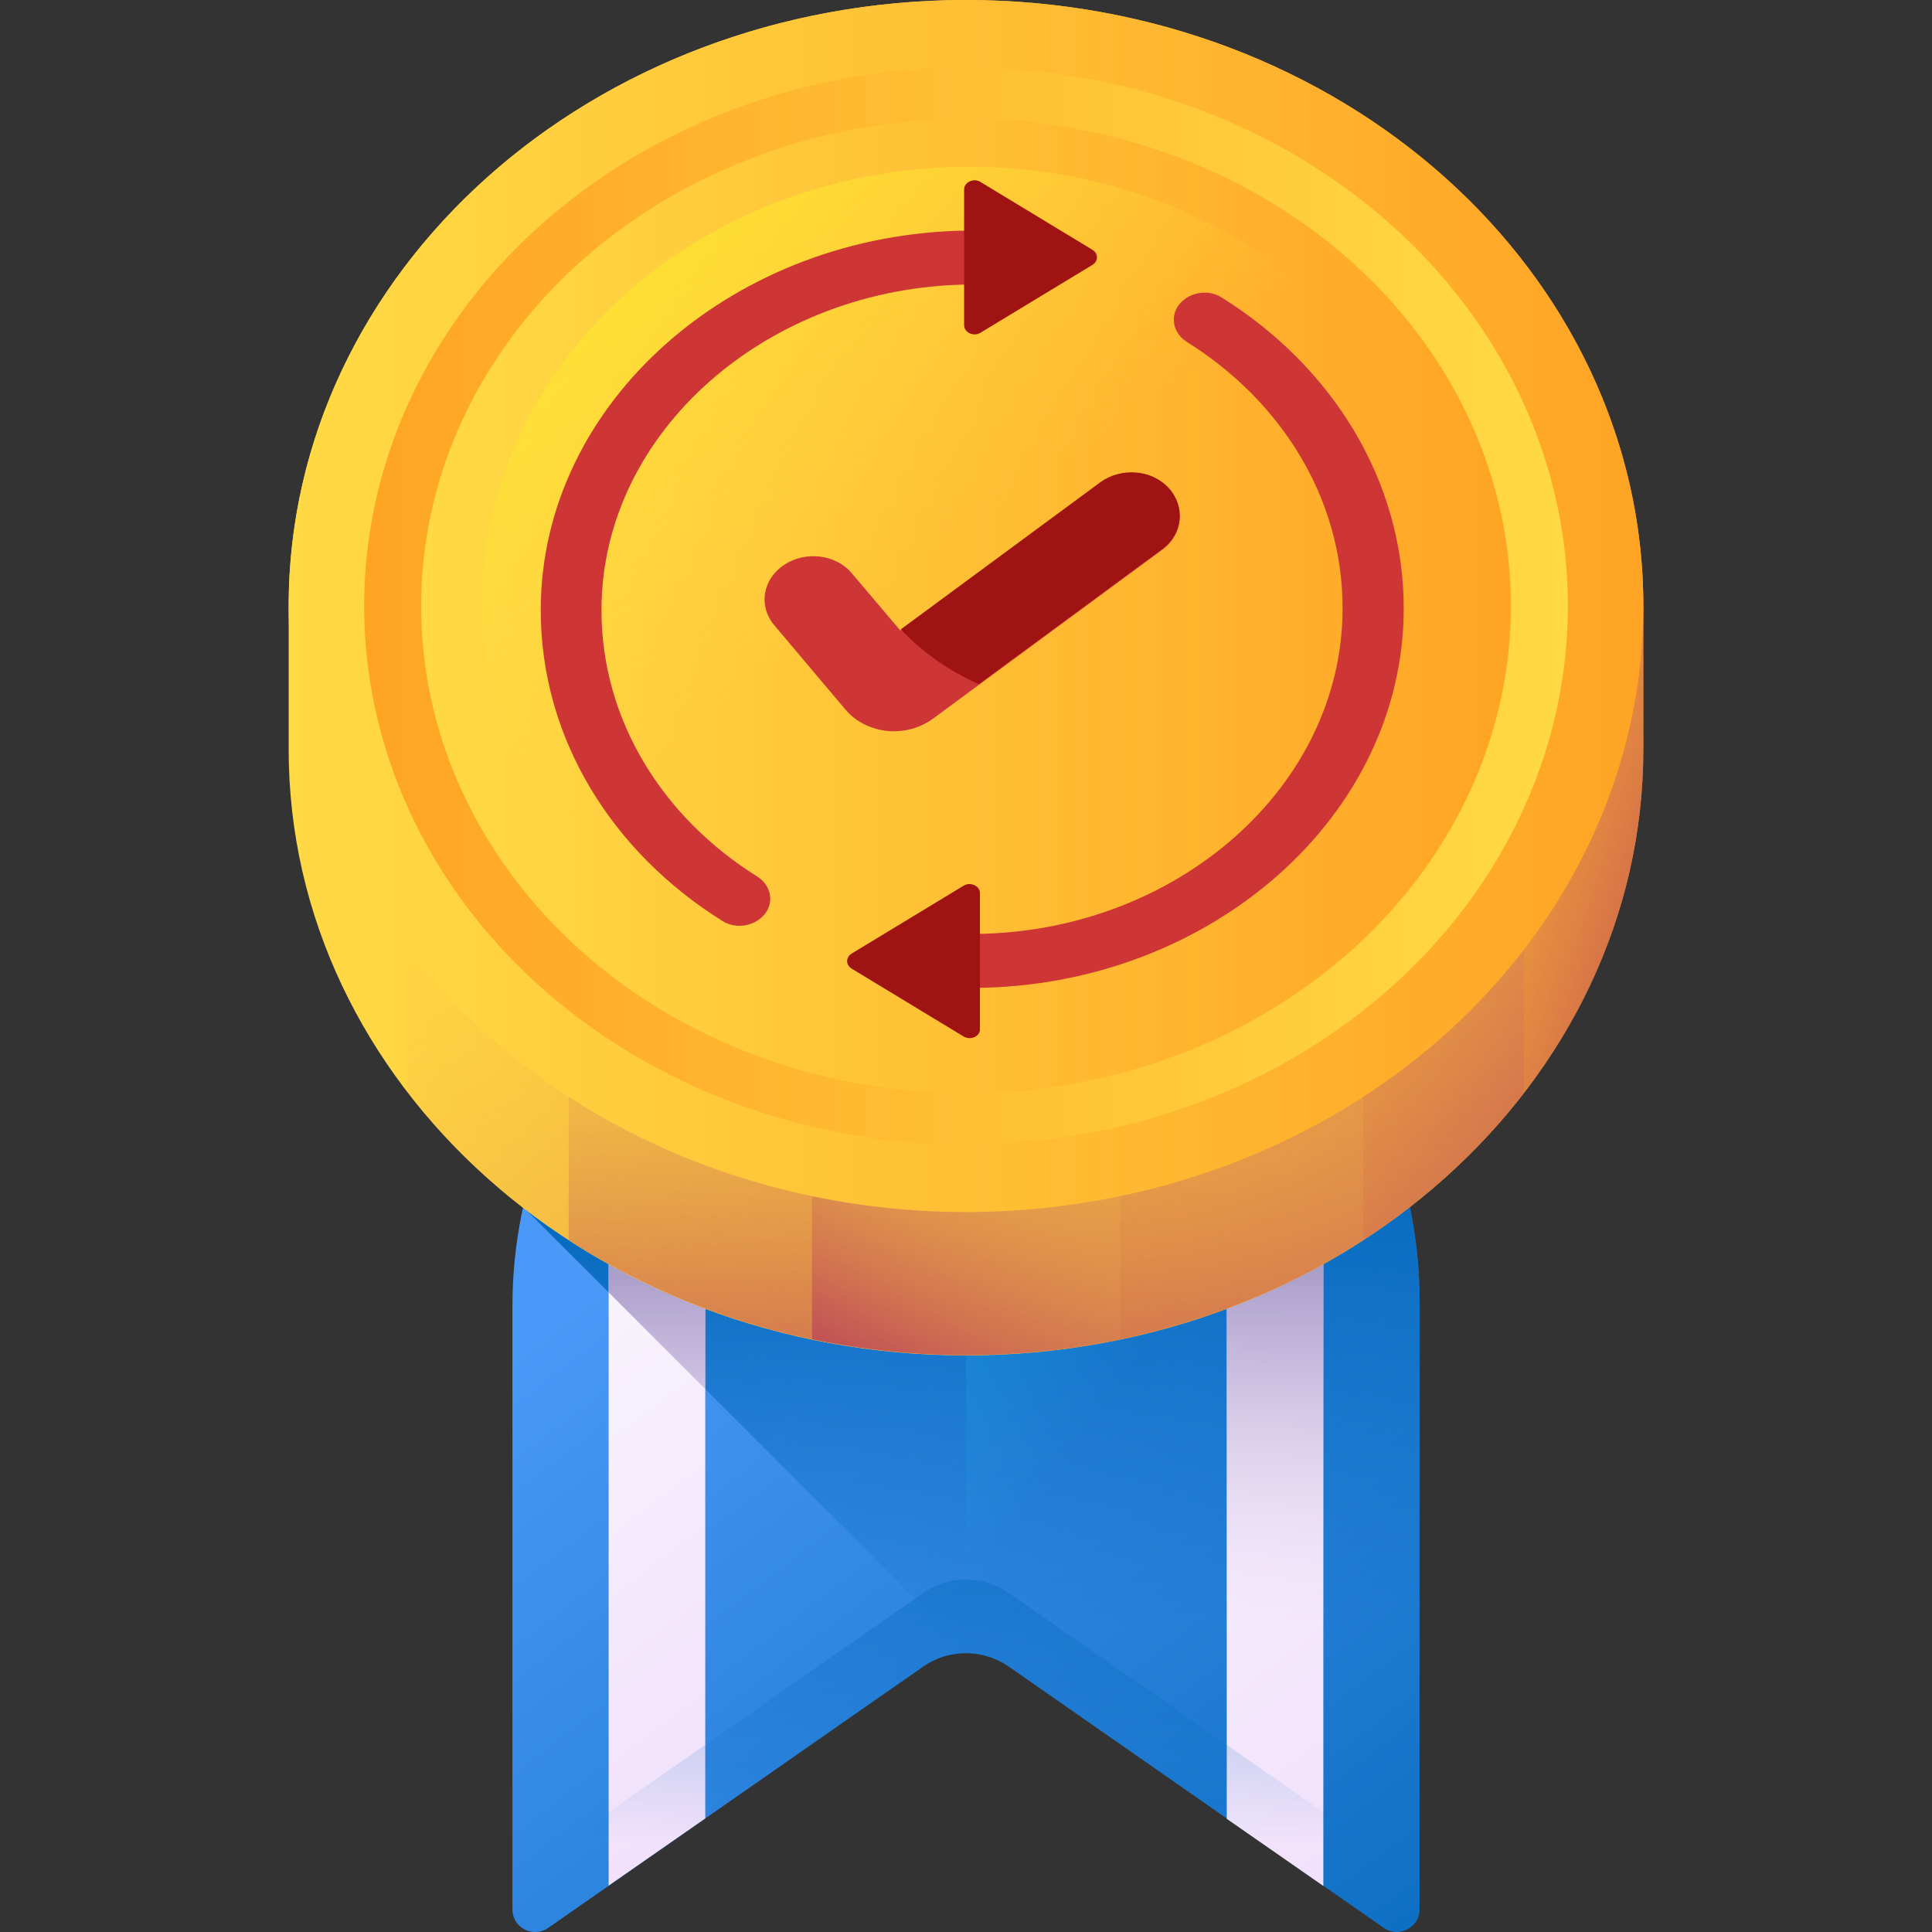 <?xml version="1.0" encoding="utf-8"?>
<!-- Generator: Adobe Illustrator 21.0.0, SVG Export Plug-In . SVG Version: 6.00 Build 0)  -->
<svg version="1.1" id="Capa_1" xmlns="http://www.w3.org/2000/svg" xmlns:xlink="http://www.w3.org/1999/xlink" x="0px" y="0px"
	 viewBox="0 0 512 512" style="enable-background:new 0 0 512 512;" xml:space="preserve">
<rect x="0" y="0" width="512" height="512" fill="#333333" stroke="none"/>
<style type="text/css">
	.st0{fill:url(#SVGID_1_);}
	.st1{fill:url(#SVGID_2_);}
	.st2{fill:url(#SVGID_3_);}
	.st3{fill:url(#SVGID_4_);}
	.st4{fill:url(#SVGID_5_);}
	.st5{fill:url(#SVGID_6_);}
	.st6{fill:url(#SVGID_7_);}
	.st7{fill:url(#SVGID_8_);}
	.st8{fill:url(#SVGID_9_);}
	.st9{fill:url(#SVGID_10_);}
	.st10{fill:url(#SVGID_11_);}
	.st11{fill:url(#SVGID_12_);}
	.st12{fill:url(#SVGID_13_);}
	.st13{fill:url(#SVGID_14_);}
	.st14{fill:url(#SVGID_15_);}
	.st15{fill:url(#SVGID_16_);}
	.st16{fill:url(#SVGID_17_);}
	.st17{fill:#CE3636;}
	.st18{fill:#A01313;}
</style>
<linearGradient id="SVGID_1_" gradientUnits="userSpaceOnUse" x1="186.693" y1="398.889" x2="373.368" y2="641.718" gradientTransform="matrix(1.004 0 0 1.004 1.283 -81.988)">
	<stop  offset="0" style="stop-color:#4A98F7"/>
	<stop  offset="1" style="stop-color:#0469BC"/>
</linearGradient>
<path class="st0" d="M255.6,224.6c-66.4,0.2-119.8,55.1-119.8,121.5V506c0,4.9,5.5,7.7,9.5,4.9l99.3-69.2c6.8-4.8,15.9-4.8,22.8,0
	l99.3,69.2c4,2.8,9.5-0.1,9.5-4.9V344.8C376.2,278.3,322.2,224.4,255.6,224.6L255.6,224.6z"/>
<linearGradient id="SVGID_2_" gradientUnits="userSpaceOnUse" x1="262.599" y1="513.394" x2="254.258" y2="395.78" gradientTransform="matrix(1.004 0 0 1.004 1.283 -81.988)">
	<stop  offset="0" style="stop-color:#0469BC;stop-opacity:0"/>
	<stop  offset="1" style="stop-color:#0469BC"/>
</linearGradient>
<path class="st1" d="M376.2,506V344.8c0-66.5-54.1-120.4-120.6-120.2c-57.1,0.2-104.5,40.7-116.7,94.3l0.3,1.5l117.7,117.7
	c3.7,0.2,7.3,1.3,10.5,3.5l99.3,69.2C370.7,513.7,376.2,510.8,376.2,506z"/>
<linearGradient id="SVGID_3_" gradientUnits="userSpaceOnUse" x1="136.277" y1="406.81" x2="243.948" y2="546.87" gradientTransform="matrix(1.004 0 0 1.004 1.283 -81.988)">
	<stop  offset="0" style="stop-color:#F9F7FC"/>
	<stop  offset="1" style="stop-color:#F0DDFC"/>
</linearGradient>
<path class="st2" d="M186.9,246.8v235.1l-25.6,17.8V271.4C168.6,262,177.2,253.7,186.9,246.8L186.9,246.8z"/>
<linearGradient id="SVGID_4_" gradientUnits="userSpaceOnUse" x1="291.59" y1="399.736" x2="416.534" y2="562.265" gradientTransform="matrix(1.004 0 0 1.004 1.283 -81.988)">
	<stop  offset="0" style="stop-color:#F9F7FC"/>
	<stop  offset="1" style="stop-color:#F0DDFC"/>
</linearGradient>
<path class="st3" d="M350.7,270.8v229L325.1,482V246.4C334.8,253.3,343.4,261.5,350.7,270.8L350.7,270.8z"/>
<linearGradient id="SVGID_5_" gradientUnits="userSpaceOnUse" x1="303.322" y1="433.625" x2="101.507" y2="286.964" gradientTransform="matrix(1.004 0 0 1.004 1.283 -81.988)">
	<stop  offset="0" style="stop-color:#18CFFC;stop-opacity:0"/>
	<stop  offset="1" style="stop-color:#65E1DC"/>
</linearGradient>
<path class="st4" d="M256,224.6v213.5c4,0,8,1.2,11.4,3.6l99.3,69.2c4,2.8,9.5-0.1,9.5-4.9V344.8C376.2,278.4,322.4,224.6,256,224.6
	L256,224.6z"/>
<linearGradient id="SVGID_6_" gradientUnits="userSpaceOnUse" x1="253.728" y1="567.938" x2="253.728" y2="397.055" gradientTransform="matrix(1.004 0 0 1.004 1.283 -81.988)">
	<stop  offset="0" style="stop-color:#0469BC;stop-opacity:0"/>
	<stop  offset="1" style="stop-color:#0469BC"/>
</linearGradient>
<path class="st5" d="M366.7,491.4l-99.3-69.2c-6.8-4.8-15.9-4.8-22.8,0l-99.3,69.2c-4,2.8-9.5-0.1-9.5-4.9V506
	c0,4.9,5.5,7.7,9.5,4.9l99.3-69.2c6.8-4.8,15.9-4.8,22.8,0l99.3,69.2c4,2.8,9.5-0.1,9.5-4.9v-19.5
	C376.2,491.3,370.7,494.2,366.7,491.4L366.7,491.4z"/>
<linearGradient id="SVGID_7_" gradientUnits="userSpaceOnUse" x1="172.146" y1="515.086" x2="172.146" y2="389.055" gradientTransform="matrix(1.004 0 0 1.004 1.283 -81.988)">
	<stop  offset="0" style="stop-color:#F0DDFC;stop-opacity:0"/>
	<stop  offset="0.289" style="stop-color:#C8B7E0;stop-opacity:0.289"/>
	<stop  offset="0.592" style="stop-color:#A595C8;stop-opacity:0.592"/>
	<stop  offset="0.84" style="stop-color:#8F81B8;stop-opacity:0.84"/>
	<stop  offset="1" style="stop-color:#8779B3"/>
</linearGradient>
<path class="st6" d="M186.9,246.7v121.4l-25.6-25.6v-71.2c0.5-0.7,1-1.3,1.6-2s1.1-1.4,1.7-2.1c0.5-0.6,0.9-1.1,1.4-1.6
	c1-1.1,1.9-2.2,2.9-3.2c0.4-0.4,0.7-0.8,1.1-1.1c1-1,1.9-2,2.9-3c1-0.9,2-1.9,3-2.8c0.2-0.2,0.4-0.3,0.6-0.5c0.5-0.5,1-0.9,1.6-1.4
	c0.9-0.8,1.7-1.5,2.6-2.2c0.4-0.3,0.8-0.7,1.3-1c0.4-0.3,0.8-0.6,1.2-0.9c0.8-0.6,1.6-1.2,2.5-1.8
	C186,247.4,186.5,247.1,186.9,246.7L186.9,246.7z"/>
<linearGradient id="SVGID_8_" gradientUnits="userSpaceOnUse" x1="335.31" y1="515.086" x2="335.31" y2="389.055" gradientTransform="matrix(1.004 0 0 1.004 1.283 -81.988)">
	<stop  offset="0" style="stop-color:#F0DDFC;stop-opacity:0"/>
	<stop  offset="0.289" style="stop-color:#C8B7E0;stop-opacity:0.289"/>
	<stop  offset="0.592" style="stop-color:#A595C8;stop-opacity:0.592"/>
	<stop  offset="0.84" style="stop-color:#8F81B8;stop-opacity:0.84"/>
	<stop  offset="1" style="stop-color:#8779B3"/>
</linearGradient>
<path class="st7" d="M350.7,270.8v229L325.1,482V246.4C334.8,253.3,343.4,261.5,350.7,270.8L350.7,270.8z"/>
<linearGradient id="SVGID_9_" gradientUnits="userSpaceOnUse" x1="74.925" y1="260.572" x2="432.53" y2="260.572" gradientTransform="matrix(1.004 0 0 1.004 1.283 -81.988)">
	<stop  offset="0" style="stop-color:#FFDA45"/>
	<stop  offset="1" style="stop-color:#FFA425"/>
</linearGradient>
<path class="st8" d="M435.5,160.6C435.5,71.9,355.2,0,256,0S76.5,71.9,76.5,160.6v38c0,88.7,80.4,160.6,179.5,160.6
	s179.5-71.9,179.5-160.6C435.5,198.4,435.5,160.7,435.5,160.6z"/>
<linearGradient id="SVGID_10_" gradientUnits="userSpaceOnUse" x1="333.919" y1="286.562" x2="461.563" y2="327.94" gradientTransform="matrix(1.004 0 0 1.004 1.283 -81.988)">
	<stop  offset="0" style="stop-color:#FFDA45;stop-opacity:0"/>
	<stop  offset="0.519" style="stop-color:#D9874F;stop-opacity:0.519"/>
	<stop  offset="1" style="stop-color:#B53759"/>
</linearGradient>
<path class="st9" d="M435.5,160.6C435.5,71.9,355.2,0,256,0S76.5,71.9,76.5,160.6v38c0,88.7,80.4,160.6,179.5,160.6
	s179.5-71.9,179.5-160.6C435.5,198.4,435.5,160.7,435.5,160.6z"/>
<linearGradient id="SVGID_11_" gradientUnits="userSpaceOnUse" x1="236.702" y1="227.781" x2="383.7" y2="510.467" gradientTransform="matrix(1.004 0 0 1.004 1.283 -81.988)">
	<stop  offset="0" style="stop-color:#FFDA45;stop-opacity:0"/>
	<stop  offset="0.519" style="stop-color:#D9874F;stop-opacity:0.519"/>
	<stop  offset="1" style="stop-color:#B53759"/>
</linearGradient>
<path class="st10" d="M403.9,69.5C371.5,27.5,317.3,0,256,0S140.5,27.5,108.1,69.5v220.1c32.4,42,86.5,69.5,147.9,69.5
	s115.5-27.5,147.9-69.5V69.5z"/>
<linearGradient id="SVGID_12_" gradientUnits="userSpaceOnUse" x1="248.225" y1="316.332" x2="230.863" y2="492.433" gradientTransform="matrix(1.004 0 0 1.004 1.283 -81.988)">
	<stop  offset="0" style="stop-color:#FFDA45;stop-opacity:0"/>
	<stop  offset="0.519" style="stop-color:#D9874F;stop-opacity:0.519"/>
	<stop  offset="1" style="stop-color:#B53759"/>
</linearGradient>
<path class="st11" d="M150.7,328.6c29.6,19.2,66,30.5,105.3,30.5s75.7-11.3,105.3-30.5v-298C331.7,11.3,295.3,0,256,0
	s-75.7,11.3-105.3,30.5V328.6z"/>
<linearGradient id="SVGID_13_" gradientUnits="userSpaceOnUse" x1="218.305" y1="325.309" x2="164.634" y2="423.471" gradientTransform="matrix(1.004 0 0 1.004 1.283 -81.988)">
	<stop  offset="0" style="stop-color:#FFDA45;stop-opacity:0"/>
	<stop  offset="0.519" style="stop-color:#D9874F;stop-opacity:0.519"/>
	<stop  offset="1" style="stop-color:#B53759"/>
</linearGradient>
<path class="st12" d="M215.2,354.9c13.1,2.7,26.8,4.2,40.8,4.2s27.7-1.4,40.8-4.2V4.2C283.7,1.4,270,0,256,0s-27.7,1.4-40.8,4.2
	V354.9z"/>
<linearGradient id="SVGID_14_" gradientUnits="userSpaceOnUse" x1="74.925" y1="241.646" x2="432.53" y2="241.646" gradientTransform="matrix(1.004 0 0 1.004 1.283 -81.988)">
	<stop  offset="0" style="stop-color:#FFDA45"/>
	<stop  offset="1" style="stop-color:#FFA425"/>
</linearGradient>
<ellipse class="st13" cx="256" cy="160.6" rx="179.5" ry="160.6"/>
<linearGradient id="SVGID_15_" gradientUnits="userSpaceOnUse" x1="-1421.842" y1="241.646" x2="-1104.081" y2="241.646" gradientTransform="matrix(-1.004 0 0 1.004 -1011.887 -81.988)">
	<stop  offset="0" style="stop-color:#FFDA45"/>
	<stop  offset="1" style="stop-color:#FFA425"/>
</linearGradient>
<ellipse class="st14" cx="256" cy="160.6" rx="159.5" ry="142.7"/>
<linearGradient id="SVGID_16_" gradientUnits="userSpaceOnUse" x1="109.889" y1="241.646" x2="397.567" y2="241.646" gradientTransform="matrix(1.004 0 0 1.004 1.283 -81.988)">
	<stop  offset="0" style="stop-color:#FFDA45"/>
	<stop  offset="1" style="stop-color:#FFA425"/>
</linearGradient>
<ellipse class="st15" cx="256" cy="160.6" rx="144.4" ry="129.1"/>
<linearGradient id="SVGID_17_" gradientUnits="userSpaceOnUse" x1="245.774" y1="228.473" x2="151.272" y2="97.391" gradientTransform="matrix(1.004 0 0 1.004 1.283 -81.988)">
	<stop  offset="0" style="stop-color:#FFDA45;stop-opacity:0"/>
	<stop  offset="1" style="stop-color:#FCEE21"/>
</linearGradient>
<ellipse class="st16" cx="256.9" cy="159.7" rx="129.1" ry="115.5"/>
<path class="st17" d="M159.4,161.7c0,29.2,16.3,55,41.3,70.6c4.4,2.8,4.6,8.5,0.4,11.4l-0.1,0.1c-2.8,1.9-6.6,2.1-9.5,0.3
	c-29.2-18.2-48.2-48.3-48.2-82.4c0-55.3,51.5-100.1,113.6-100.6v14.3C203.7,75.9,159.4,114.3,159.4,161.7z"/>
<path class="st18" d="M259.8,48.2l29.7,18c1.6,1,1.6,3,0,4l-29.7,18c-1.8,1.1-4.3-0.1-4.3-2v-36C255.5,48.3,258,47.1,259.8,48.2z"/>
<path class="st17" d="M355.8,161.2c0-29.2-16.3-55-41.3-70.6c-4.4-2.8-4.6-8.5-0.4-11.4l0.1-0.1c2.8-1.9,6.6-2.1,9.5-0.3
	C352.9,97,372,127.2,372,161.2c0,55.3-51.4,100.1-113.5,100.6v-14.3C311.7,247,355.8,208.6,355.8,161.2z"/>
<path class="st18" d="M255.4,274.7l-29.7-18c-1.6-1-1.6-3,0-4l29.7-18c1.8-1.1,4.3,0.1,4.3,2v36.1
	C259.7,274.6,257.3,275.8,255.4,274.7z"/>
<path class="st17" d="M308,145.7l-48.6,35.8l-12.2,9c-2.9,2.1-6.5,3.3-10.3,3.3c-0.6,0-1.2,0-1.9-0.1c-4.3-0.5-8.3-2.5-10.9-5.6
	l-18.9-22.4c-4.3-5.1-3.1-12.2,2.6-16c5.7-3.8,13.8-2.8,18,2.3l12.8,15.1l0.1-0.1l52.9-39c5.5-4,13.6-3.4,18.1,1.5
	C314.2,134.5,313.5,141.7,308,145.7z"/>
<path class="st18" d="M308,145.5l-48.6,35.8c-7.9-3.5-14.9-8.4-20.7-14.5l52.9-39c5.5-4,13.6-3.4,18.1,1.5
	C314.2,134.2,313.5,141.4,308,145.5z"/>
</svg>
